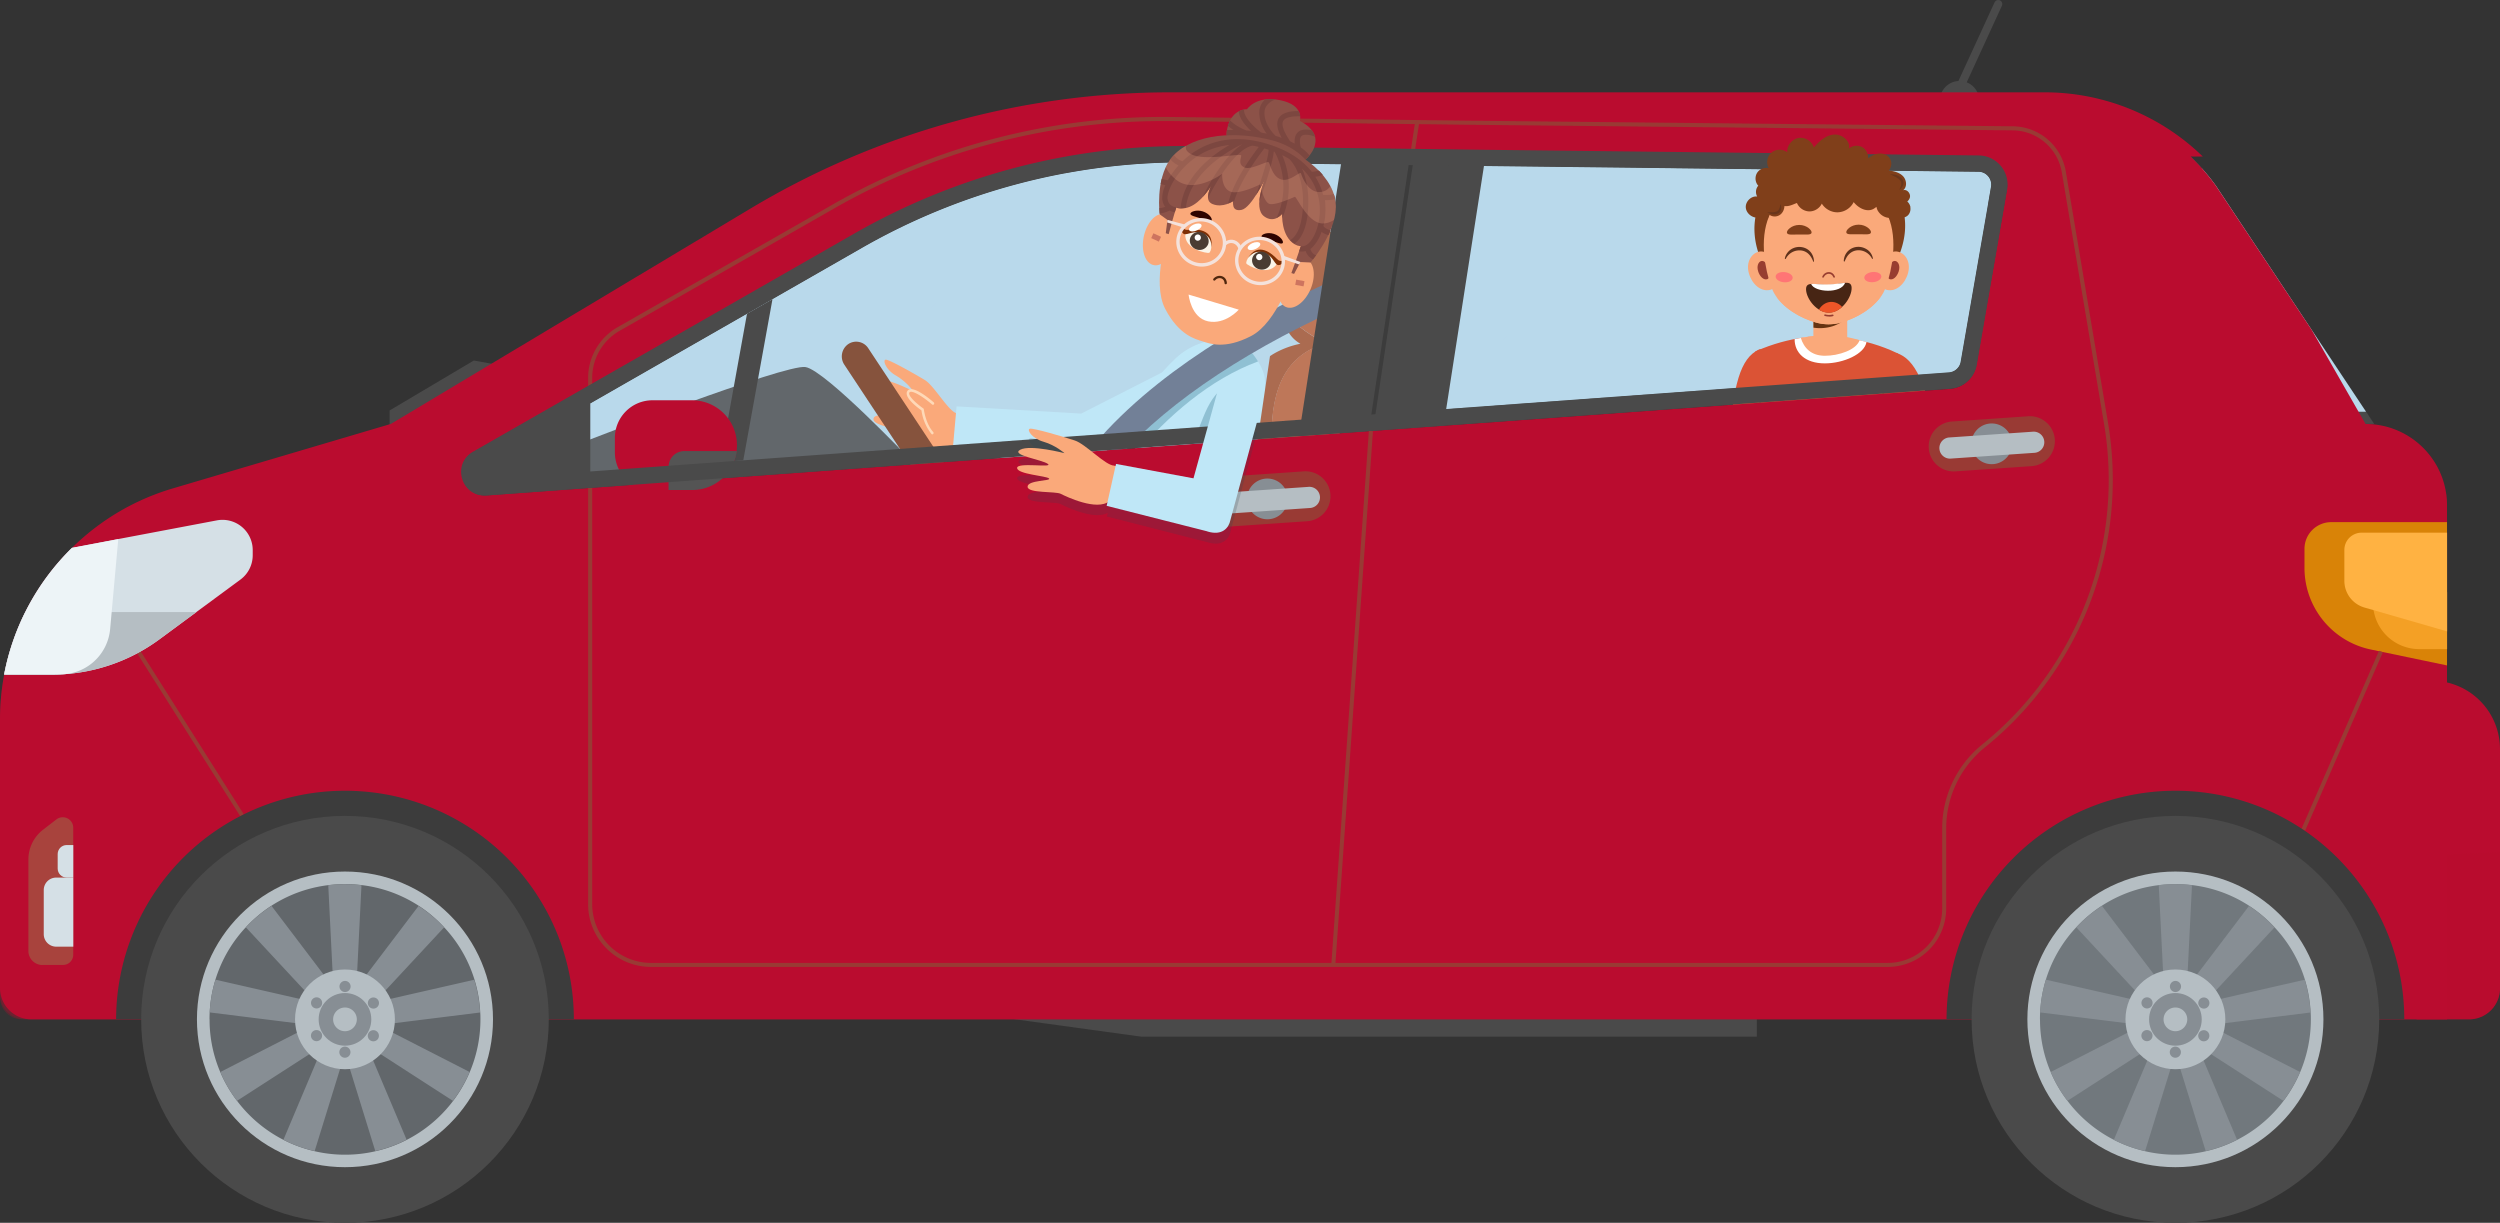 <svg xmlns="http://www.w3.org/2000/svg" viewBox="0 0 368 180">
  <rect x="0" y="0" width="368" height="180" fill="#333333" stroke="none"/>
  <g>
    <g id="Layer_2">
      <g>
        <g>
          <path fill="#4a4a4a" d="m71.58 72.94 15.01-1.1.6-.04 104-7.6 21.32-1.55 74.57-5.45a4.28 4.28 0 0 0 3.91-3.54l4.46-25.76a4.29 4.29 0 0 0-4.17-5.02l-72.46-.83-21.04-.27-22.32-.28a97.6 97.6 0 0 0-49.74 12.9L87.19 56.45l-.6.34-16.97 9.71c-3.18 1.82-1.7 6.7 1.96 6.43Z"/>
          <path fill="#4a4a4a" d="M70.31 69.76c.07.23.28.79.98.79h.11l15.48-1.13V59.4L70.8 68.61c-.58.32-.58.82-.49 1.17Z"/>
          <path fill="#b9d9eb" d="M86.88 59.39v10.02L106 68.02l3.4-.25 5.64-.41 38.24-2.79 57.65-4.21 55.36-4.04 20.59-1.5a1.9 1.9 0 0 0 1.72-1.56l4.05-23.33.42-2.43c.13-.75-.2-1.27-.41-1.53a1.87 1.87 0 0 0-1.43-.68l-44.78-.52-27.69-.32-21.04-.26-4.09-.05-18.22-.23h-1.21a95.4 95.4 0 0 0-47.31 12.58l-13.19 7.55-3.75 2.15L86.87 59.4Z"/>
          <path fill="#b9d9eb" d="M86.88 59.39v10.02L106 68.02l3.4-.25 5.64-.41 38.24-2.79 57.65-4.21 55.36-4.04 20.59-1.5a1.9 1.9 0 0 0 1.72-1.56l4.05-23.33.42-2.43c.13-.75-.2-1.27-.41-1.53a1.87 1.87 0 0 0-1.43-.68l-44.78-.52-27.69-.32-21.04-.26-4.09-.05-18.22-.23h-1.21a95.4 95.4 0 0 0-47.31 12.58l-13.19 7.55-3.75 2.15L86.87 59.4Z"/>
          <path fill="#b9d9eb" d="m266.3 56.31 20.59-1.5a1.9 1.9 0 0 0 1.72-1.56l4.05-23.33-26.35 26.39ZM153.29 64.56l57.65-4.21 35.53-35.59-27.7-.31-21.03-.27-4.1-.05-40.35 40.43zM86.88 59.39v10.02L106 68.02l3.4-.25 5.64-.41 41.78-41.85a95.31 95.31 0 0 0-29.93 10.98l-13.19 7.55-3.75 2.15L86.87 59.4Z"/>
        </g>
        <g>
          <g>
            <g fill="#faa97a">
              <path d="M258.61 70.43c-.02-1.05-.64-1.69-1.7-1.78h-.06a2.05 2.05 0 0 0-2.22 1.84"/>
              <path d="M257.06 58.37a2 2 0 0 0-1.97 2 192 192 0 0 1-.43 9.82 1.98 1.98 0 0 0 1.78 2.1h.06c1.09.1 2.05-.68 2.16-1.77.28-2.84.61-7.79.29-10.56a1.8 1.8 0 0 0-1.83-1.59h-.06Z"/>
            </g>
            <path fill="#db5335" d="M258.87 51.47c-2.62 1.27-3.81 4.94-4.43 14.65.13.18 1.16 1.28 6.68 1.13.27-.07.21-16.97-2.25-15.78Z"/>
            <path fill="#bd472e" d="M257.07 67.08c1.47-3.18 2.53-10.98 2.91-14.56 1.34 3.51 1.36 14.67 1.14 14.73-1.78.05-3.09-.03-4.05-.17Z"/>
          </g>
          <g>
            <g>
              <path fill="#db5335" d="M258.41 51.73c5.1-2.32 9.93-2.31 9.93-2.31h.5s5.5.13 10.56 2.63c-.37 7.68-1.23 19.93-.6 27.77 0 0-3.54 1.52-10.12 1.52-6.87-.23-10.15-1.79-10.15-1.79.63-7.84 1.23-19.21-.14-27.83Z"/>
              <path fill="#fff" d="M264.18 49.96v-.05c.31-.06.61-.12.89-.16 1.91-.3 3.27-.32 3.27-.32l.26.01.26-.01s2.6.06 5.89.9c-.27 1.78-3.39 3.16-6.13 3.16-2.93 0-4.45-1.58-4.45-3.53Z"/>
              <path fill="#bd472e" d="M258.86 66.72c.07 0 .14-.06.14-.13s.18-7 .29-9.54c0-.08-.06-.14-.13-.14s-.14.06-.14.13c-.11 2.54-.29 9.47-.29 9.54 0 .08.06.14.13.14ZM258.55 79.56c.09-1.08.17-2.23.24-3.44.34 2.47 13.59 6.11 19.81-1.94.02 2.03.08 3.94.22 5.64 0 0-3.54 1.52-10.12 1.52-6.87-.23-10.15-1.79-10.15-1.79Z"/>
            </g>
            <path fill="#faa97a" d="M265.07 49.74c2.37-.43 4.38-.52 4.38-.52s1.95.19 4.29.85c-.48 1.43-3.06 2.3-5.11 2.3s-3.1-1.18-3.55-2.63Z"/>
          </g>
          <g>
            <path fill="#faa97a" d="M269.42 52.23a2.49 2.49 0 0 0 2.49-2.48v-3.78a2.2 2.2 0 0 0-2.2-2.19h-.58a2.2 2.2 0 0 0-2.2 2.19v3.78a2.48 2.48 0 0 0 2.49 2.48Z"/>
            <path fill="#631" d="M269.13 43.77h.58c1.21 0 2.2.98 2.2 2.19v.68c-1.03 1.25-3.01 1.89-4.97 1.59v-2.28a2.2 2.2 0 0 1 2.2-2.19Z"/>
          </g>
          <path fill="#fff" d="M259.16 60.3c-.02.45 0 .91.02 1.36 3.35 1.07 7.55 1.3 9.98 1.33h.7c3.49 0 6.88-.34 9.29-.92l.06-1.3c-2.46.65-6.2 1.02-10.04.97-4.06-.05-7.59-.58-10.02-1.45Z"/>
          <g>
            <path fill="#faa97a" d="M280.88 59.89a1.93 1.93 0 0 0-1.59 2.25c.45 2.24 1.07 6.65 1.41 9.41a2 2 0 0 0 2.18 1.68h.06a1.93 1.93 0 0 0 1.83-2.06c-.26-2.75-.85-7.52-1.7-10.09a1.85 1.85 0 0 0-2.19-1.18Z"/>
            <path fill="#db5335" d="M279.15 51.95c2.77.91 4.39 4.33 6.31 13.87-.11.19-1.78 2.01-7.07 2.01-.28-.03-2.92-15.6.76-15.88Z"/>
            <path fill="#bd472e" d="M278.38 67.96h.66c.08 0 .14-.07.13-.14 0-.08-.07-.13-.14-.13h-.57a49.84 49.84 0 0 1-1.11-10.49c0-.08-.06-.14-.13-.14s-.14.06-.14.13a50.2 50.2 0 0 0 .91 9.64c.22 1.11.28 1.12.39 1.13h.02Z"/>
          </g>
        </g>
        <path fill="#bfe7f7" d="M186.19 55.83c-.22-2.59-3.39-5.7-4.78-6.8l-4.46 1.42c-1.46.47-2.8 1.26-3.91 2.31s-2.42 2.43-3.19 3.71c-3.54 5.89-3.3 19.31-3.31 20.16 0 0 3.9 1.73 8.92 2.26 5.02.52 6.42-.64 6.42-.64 2.19-4.55 4.66-18.21 4.31-22.42Z"/>
        <g>
          <path fill="#ab6b50" d="M193.3 51.24c.52-.27.5-1.33.24-1.59-2.1-1.29-4.73-3.1-2.68-4.99 1.54-1.35 4.17.2 5.96-1.68a15.34 15.34 0 0 0 2.62-4.15 4.76 4.76 0 0 0-4-4.81 4.7 4.7 0 0 0-5.31 4.03l-1.1 7.69a4.8 4.8 0 0 0 2.39 4.86c-2.77.55-4.48 1.83-4.48 1.83l-2.53 17.16v.7l3.05.04c-.52-7.08-1.04-15.77 5.86-19.08Z"/>
          <path fill="#be7759" d="M196.81 42.97c-1.79 1.88-4.42.34-5.96 1.68-2.05 1.89.58 3.7 2.68 4.99.26.26.28 1.32-.24 1.59-6.9 3.31-6.37 12-5.86 19.08l9.15.12s2.27-16.89-1.03-19.68a4.77 4.77 0 0 0 2.72-3.65l1.1-7.69c.03-.2.04-.4.04-.6a15.34 15.34 0 0 1-2.62 4.15Z"/>
          <g>
            <g>
              <path fill="#faa97a" d="M140.85 60.84c-1.19-.21-3.31-4.04-4.7-4.89-1.39-.85-5.3-3.06-5.78-3.01-.47.05.02 1.51 1.53 2.35a8.75 8.75 0 0 1 2.54 2.3s-4.39-2.28-5.9-1.74c-1.51.55 2.7 2.09 3.37 2.9.67.81-4.17-1.17-4.27-.22-.09.96 3.77 1.97 4.05 2.45.28.47-2.96-.36-3.11.66-.15 1.03 3.66 1.42 4.31 1.98.65.56 4.47 3.66 6.39 2.43 0 0 5.06.87 7.15 1.19l.55-5.28-6.14-1.12Z"/>
              <g opacity=".89">
                <path fill="#ffdebf" d="M137.29 63.94c-.06.02-.13 0-.18-.06a7.11 7.11 0 0 1-1.47-3.47c-.41-.29-2.06-1.5-2.17-2.39a.67.67 0 0 1 .13-.52c.7-.87 3.12 1.1 3.85 1.73.08.07.09.2.02.28a.18.18 0 0 1-.27.03c-1.35-1.17-3-2.18-3.32-1.78a.26.26 0 0 0-.05.2c.09.65 1.53 1.78 2.08 2.16.04.03.08.08.08.14 0 .02.26 2.1 1.38 3.33.07.08.07.21 0 .28-.02.03-.06.04-.09.05Z"/>
              </g>
            </g>
            <path fill="#bfe7f7" d="m175.66 52.48-16.51 8.4-18.34-1.06-.64 7.15 20.71 1.56c.15-.09.3-.19.44-.3l18-10.72a3.33 3.33 0 0 0 .58-4.47 2.91 2.91 0 0 0-4.24-.56Z"/>
          </g>
          <path fill="#86533d" d="M139.33 72.57c-.97.66-2.3.4-2.95-.59l-12.11-18.32a2.2 2.2 0 0 1 .58-3c.97-.66 2.3-.4 2.95.59l12.11 18.32a2.2 2.2 0 0 1-.58 3Z"/>
          <path fill="#004f6b" d="M185.19 53.21c-.42-.68-.93-1.34-1.46-1.94-5.42 2.41-10.56 5.71-15.49 9.09-.59 2.07-.98 4.4-1.24 6.64 4.99-5.85 11.11-11.17 18.18-13.8Z" opacity=".25"/>
          <path fill="#004f6b" d="M180.63 56.74c-3.61 1.91-3.79 7.48-5.84 9.1-2.38 2-5.28 3.04-8.29 3.97-.26 3.58-.21 6.45-.22 6.83 0 0 3.9 1.73 8.92 2.26 5.02.52 6.42-.64 6.42-.64 1.46-3.02 3.04-10.07 3.83-15.7-3.03-.53-6.09-2.17-4.82-5.81Z" opacity=".25"/>
          <path fill="#728097" d="m164.04 67.99-2.21-3.42-.1.09.32-.35c10.01-11.15 25.18-19.16 36.14-23.92l1.37 3.93c-15.22 6.61-27.26 14.54-34.81 22.95-.34.38-.5.56-.7.72Z"/>
          <path fill="#62676b" d="M86.23 64.93s29.38-11.38 32.34-10.9c2.96.48 15.66 13.87 15.66 13.87L85.7 71.09l.53-6.16Z"/>
        </g>
        <path fill="none" d="M87.19 59.44v9.98l19.11-1.39 3.4-.25 5.63-.41 38.22-2.78 57.61-4.19 55.32-4.03 20.57-1.5c.86-.07 1.57-.7 1.71-1.55l4.05-23.24.42-2.42c.13-.74-.2-1.27-.41-1.52a1.9 1.9 0 0 0-1.43-.68l-44.74-.51-27.67-.32-21.02-.26-4.09-.05-18.21-.23h-1.21a95.69 95.69 0 0 0-47.28 12.53l-13.18 7.52-3.75 2.14-23.06 13.15Z"/>
        <path fill="#4a4a4a" d="M258.6 152.6h-90.59l-40.75-5.61H258.6v5.61zM74.13 53.86l-4.39-.79-12.39 7.35v3.82l16.78-10.38z"/>
        <g fill="#4a4a4a">
          <path d="M288.74 12.92c.23 0 .44-.13.55-.35L294.68.85a.6.6 0 0 0-.29-.79.6.6 0 0 0-.79.29l-5.39 11.72a.6.6 0 0 0 .29.79c.08.04.17.05.25.05Z"/>
          <path d="M288.44 11.92a2.9 2.9 0 0 1 2.9 2.89v.1h-5.79v-.1a2.9 2.9 0 0 1 2.9-2.89Z"/>
        </g>
        <path fill="#ba0c2f" d="M355.71 100.2v49.85h7.72a4.56 4.56 0 0 0 4.57-4.56v-35.23a10.07 10.07 0 0 0-10.08-10.06h-2.2Z"/>
        <path fill="#ba0c2f" d="M0 105.92v40.43a3.69 3.69 0 0 0 3.69 3.69H360.2V74.37c0-.64-.05-1.26-.15-1.87L4.42 88.8A35.48 35.48 0 0 0 0 105.92Z" opacity=".25"/>
        <path fill="#ba0c2f" d="M0 141.34v5.47a3.24 3.24 0 0 0 3.24 3.24h360.19a4.57 4.57 0 0 0 4.57-4.56v-20.07l-7.79.34-4.49.2L82.2 137.87l-63.81 2.93-18.39.54Z" opacity=".25"/>
        <g>
          <path fill="#4a4a4a" d="m314.86 23.04 26.16 39.36h8.46l-1.19-1.8-7.97-12.01-14.15-21.29a31.87 31.87 0 0 0-3.71-4.28h-7.6Z"/>
          <path fill="#b9d9eb" d="m318.21 24.84 23.77 35.77h6.3l-22.12-33.29a31.87 31.87 0 0 0-2-2.48h-5.96Z"/>
        </g>
        <g fill="#4a4a4a">
          <path d="m191.18 64.2 10.71-.78.31-.03 10.3-.74 6.31-40.6-10.41-.14h-.61l-10.02-.13-6.59 42.42zM106.01 68.02l3.4-.26 4.3-23.72-3.75 2.14-3.95 21.84z"/>
        </g>
        <path fill="#ba0c2f" d="M0 105.93v39.51a4.62 4.62 0 0 0 4.61 4.61H360.2V74.38c0-6.61-5.37-11.97-11.99-11.97l-7.9-13.8-14.15-21.29a31.87 31.87 0 0 0-3.71-4.28h1.8a33.4 33.4 0 0 0-23.29-9.45H172.31c-21.76 0-43.11 5.9-61.77 17.07l-53 31.74-32.09 9.49a35.43 35.43 0 0 0-14.85 8.75A35.4 35.4 0 0 0 0 105.93Zm69.73-39.42 16.95-9.68.6-.34 38.5-21.96a97.84 97.84 0 0 1 49.71-12.85l22.3.28 10.01.13h.61l10.4.14 72.41.83a4.27 4.27 0 0 1 4.17 5l-4.46 25.66a4.25 4.25 0 0 1-3.91 3.52l-74.51 5.43-21.3 1.55-103.93 7.57-.6.04-14.99 1.09c-3.66.26-5.14-4.6-1.96-6.41Z"/>
        <path fill="#993a34" d="M87.17 56.52v-.88a8 8 0 0 1 4.03-6.94l31.68-18.07a97.65 97.65 0 0 1 48.31-12.81h1.23l43.32.54 80.52.83a7.4 7.4 0 0 1 7.24 6.18l6.19 36.86a50.03 50.03 0 0 1-17.9 47.35 15.89 15.89 0 0 0-5.9 12.39v11.78a8 8 0 0 1-8.01 7.99H95.83a8.66 8.66 0 0 1-8.66-8.64V71.81l-.6.04v61.24c0 5.1 4.15 9.24 9.26 9.24h182.04a8.6 8.6 0 0 0 8.61-8.59v-11.78c0-4.65 2.07-9 5.68-11.93a50.6 50.6 0 0 0 18.12-47.91l-6.19-36.86a7.99 7.99 0 0 0-7.82-6.67l-80.52-.83-43.32-.54a98.22 98.22 0 0 0-49.85 12.88L90.9 48.17a8.63 8.63 0 0 0-4.33 7.47v1.22l.6-.34Z"/>
        <path fill="#d98307" d="M339.22 80.79v2.8c0 5.81 4.08 10.83 9.77 12.02l11.21 2.34V76.86h-17.04a3.93 3.93 0 0 0-3.94 3.93Z"/>
        <g>
          <path fill="#993a34" d="m207.68 22.11.61.01.62-4.1-.6-.1-.63 4.19z"/>
          <path fill="#3c3c3c" d="m201.5 63.41.3.04.3.05v-.07l6.19-41.31-.61-.01-6.18 41.3z"/>
        </g>
        <path fill="#993a34" d="m195.97 142.01 5.53-78.58.6.04-5.54 78.59z"/>
        <g>
          <path fill="#993a34" d="m287.93 69.38 11.03-.76a3.68 3.68 0 1 0-.51-7.34l-11.03.76a3.68 3.68 0 1 0 .51 7.34Z"/>
          <path fill="#878e94" d="M296.17 65.13a2.99 2.99 0 1 1-5.98.4 2.99 2.99 0 0 1 5.98-.4Z"/>
          <path fill="#b5bec3" d="m299.4 66.66-12.19.84a1.56 1.56 0 1 1-.21-3.11l12.19-.84a1.56 1.56 0 1 1 .21 3.11Z"/>
        </g>
        <g>
          <path fill="#993a34" d="m181.3 77.49 11.03-.76a3.68 3.68 0 1 0-.51-7.34l-11.03.76a3.68 3.68 0 1 0 .51 7.34Z"/>
          <path fill="#878e94" d="M189.55 73.24a2.99 2.99 0 1 1-5.98.4 2.99 2.99 0 0 1 5.98-.4Z"/>
          <path fill="#b5bec3" d="m192.78 74.78-12.19.84a1.56 1.56 0 1 1-.21-3.11l12.19-.84a1.56 1.56 0 1 1 .21 3.11Z"/>
        </g>
        <path fill="#a8433d" d="M6.27 142.04h3a1.5 1.5 0 0 0 1.51-1.51v-18.7a1.54 1.54 0 0 0-2.48-1.21l-1.97 1.52a5.54 5.54 0 0 0-2.15 4.37v13.47c0 1.15.93 2.07 2.08 2.07Z"/>
        <path fill="#d5e0e6" d="M10.79 139.35H8.28a1.84 1.84 0 0 1-1.84-1.84v-6.49c0-1.02.82-1.84 1.84-1.84h2.51v10.17Z"/>
        <path fill="#d5e0e6" d="M10.79 129.18h-.97c-.73 0-1.33-.59-1.33-1.33v-2.13c0-.73.59-1.33 1.33-1.33h.97v4.79Z"/>
        <g>
          <path fill="#ba0c2f" d="M90.51 64.43v2.18a5.54 5.54 0 0 0 5.53 5.53h5.83a6.61 6.61 0 1 0 0-13.22h-5.83a5.54 5.54 0 0 0-5.53 5.53Z"/>
          <path fill="#545454" d="M98.41 68.71v3.42h3.47a6.61 6.61 0 0 0 6.57-5.73h-7.72a2.3 2.3 0 0 0-2.31 2.31Z"/>
        </g>
        <path fill="#f4a025" d="M349.31 87.15v1.62a6.8 6.8 0 0 0 6.81 6.78h4.09v-8.4h-10.89Z"/>
        <path fill="#ffb242" d="M345.09 80.94v4.56c0 1.82 1.2 3.42 2.96 3.93l12.16 3.51V78.41h-12.58a2.54 2.54 0 0 0-2.54 2.54Z"/>
        <path fill="#993a34" d="m338.77 122.03 11.43-26.24.55.24-11.43 26.24zM35.37 120.16l.5-.32L20.7 95.87l-.5.32 15.17 23.97z"/>
        <g>
          <path fill="#3c3c3c" d="M17.09 150.05h67.38c0-4.3-.81-8.41-2.28-12.19a33.7 33.7 0 0 0-65.1 12.19Z"/>
          <g>
            <ellipse cx="50.78" cy="150.05" fill="#4a4a4a" rx="30" ry="29.95"/>
            <ellipse cx="50.78" cy="150.05" fill="#b5bec3" rx="21.79" ry="21.76"/>
            <path fill="#62676b" d="M30.85 150.05a19.62 19.62 0 0 0 4.04 11.99 19.92 19.92 0 0 0 35.83-11.99c0-.34 0-.68-.03-1.02a19.71 19.71 0 0 0-5.31-12.53 19.63 19.63 0 0 0-14.6-6.35 19.77 19.77 0 0 0-14.6 6.35 19.74 19.74 0 0 0-5.34 13.55Z"/>
            <g fill="#878e94">
              <path d="m48.32 130.31.75 15.08.14 2.81.05.98.03.62h2.95v-.02l.03-.6.05-.98.14-2.81.75-15.08a19.93 19.93 0 0 0-4.92 0Z"/>
              <path d="m49.81 148.91.05.05.75.63.17.14.09.08.23.2.17.14.75.62.05.05h.01v-.02l.41-.44.67-.72 1.92-2.06 10.29-11.07a19.59 19.59 0 0 0-3.76-3.15l-9.13 12.04-1.7 2.24-.6.79-.37.48Z"/>
              <path d="M50.77 148.55v.07l.18.96.04.22.02.12.03.18.02.11.04.22.17.97v.06h.01l.6-.08.98-.12 2.79-.35 15.01-1.87a19.71 19.71 0 0 0-.85-4.82l-14.74 3.36-2.75.62-.96.22-.6.14h-.01Z"/>
              <path d="m50.26 151.45.51.33.83.54 2.36 1.52 12.71 8.2a20.3 20.3 0 0 0 2.46-4.24l-13.47-6.89-2.5-1.28-.88-.45-.54-.28-.03.05-.5.86-.11.2-.06.1-.09.15-.06.1-.11.19-.49.85-.03.06Z"/>
              <path d="M49.48 150.79v.02l.18.57.29.94.83 2.68 4.46 14.43a18.8 18.8 0 0 0 4.61-1.67l-5.88-13.92-1.1-2.58-.38-.91-.24-.57-.05.02-.93.34-.21.07-.11.04-.17.07-.11.04-.21.07-.93.34-.05.02Z"/>
              <path d="M41.71 167.77a19.2 19.2 0 0 0 4.61 1.66l4.46-14.42.83-2.69.29-.94.18-.58-.06-.03-.92-.34-.21-.07-.11-.04-.16-.06-.12-.05-.21-.08-.93-.33-.05-.02v.02l-.24.56-.38.9-1.09 2.58-5.88 13.93Z"/>
              <path d="M32.43 157.8a19.07 19.07 0 0 0 2.46 4.24l12.71-8.2 2.36-1.52.83-.54.52-.33-.03-.06-.49-.85-.11-.19-.06-.1-.09-.15-.07-.11-.1-.19-.49-.85-.03-.06h-.01v.01l-.54.27-.88.45-2.49 1.28-13.47 6.89Z"/>
              <path d="m30.88 149.03 15.02 1.87 2.79.35.98.12.6.08h.01v-.06l.18-.96.03-.22.03-.12.03-.18.02-.11.03-.22.17-.96v-.07l-.6-.14-.96-.22-2.75-.62-14.74-3.36a19.25 19.25 0 0 0-.85 4.82Z"/>
              <path d="m36.19 136.5 10.29 11.07 1.92 2.06.68.73.42.45.05-.04.75-.64.17-.14.09-.08.14-.11.09-.08.17-.14.76-.64.04-.03v-.01l-.36-.48-.6-.79-1.7-2.24-9.13-12.04a19.29 19.29 0 0 0-3.76 3.15Z"/>
            </g>
            <ellipse cx="50.78" cy="150.05" fill="#b5bec3" rx="7.35" ry="7.34"/>
            <circle cx="50.78" cy="150.05" r="2.81" fill="none" stroke="#878e94" stroke-miterlimit="10" stroke-width="2.13"/>
            <g fill="#878e94">
              <path d="M51.61 145.21c0 .45-.37.82-.82.82s-.82-.37-.82-.82.37-.82.82-.82.82.37.82.82ZM55.39 148.35a.82.82 0 1 1-.82-1.42.82.82 0 0 1 .82 1.42ZM54.56 153.18a.82.82 0 1 1 .82-1.42.82.82 0 0 1-.82 1.42ZM49.95 154.88c0-.45.37-.82.82-.82s.82.37.82.82-.37.82-.82.82-.82-.37-.82-.82ZM46.17 151.74a.82.82 0 1 1 .82 1.42.82.82 0 0 1-.82-1.42ZM47 146.91a.82.82 0 1 1-.82 1.42.82.82 0 0 1 .82-1.42Z"/>
            </g>
          </g>
        </g>
        <g>
          <path fill="#3c3c3c" d="M286.53 150.05h67.38c0-4.3-.81-8.41-2.28-12.19a33.7 33.7 0 0 0-65.1 12.19Z"/>
          <g>
            <ellipse cx="320.22" cy="150.05" fill="#4a4a4a" rx="30" ry="29.95"/>
            <ellipse cx="320.22" cy="150.05" fill="#b5bec3" rx="21.79" ry="21.76"/>
            <path fill="#71787d" d="M300.29 150.05a19.62 19.62 0 0 0 4.04 11.99 19.92 19.92 0 0 0 35.83-11.99c0-.34 0-.68-.03-1.02a19.71 19.71 0 0 0-5.31-12.53 19.63 19.63 0 0 0-14.6-6.35 19.77 19.77 0 0 0-14.6 6.35 19.74 19.74 0 0 0-5.34 13.55Z"/>
            <g fill="#878e94">
              <path d="m317.77 130.31.75 15.08.14 2.81.05.98.03.62h2.95v-.02l.03-.6.05-.98.14-2.81.75-15.08a19.93 19.93 0 0 0-4.92 0Z"/>
              <path d="m319.25 148.91.05.05.75.63.17.14.09.08.23.2.17.14.75.62.05.05h.01v-.02l.41-.44.67-.72 1.92-2.06 10.29-11.07a19.59 19.59 0 0 0-3.76-3.15l-9.13 12.04-1.7 2.24-.6.79-.37.48Z"/>
              <path d="M320.21 148.55v.07l.18.96.04.22.02.12.03.18.02.11.04.22.17.97v.06h.01l.6-.08.98-.12 2.79-.35 15.01-1.87a19.71 19.71 0 0 0-.85-4.82l-14.74 3.36-2.75.62-.96.22-.6.14h-.01Z"/>
              <path d="m319.7 151.45.51.33.83.54 2.36 1.52 12.71 8.2a20.3 20.3 0 0 0 2.46-4.24l-13.47-6.89-2.5-1.28-.88-.45-.54-.28-.03.05-.5.86-.11.2-.06.1-.09.15-.06.1-.11.19-.49.85-.03.06Z"/>
              <path d="M318.92 150.79v.02l.18.57.29.94.83 2.68 4.46 14.43a18.8 18.8 0 0 0 4.61-1.67l-5.88-13.92-1.1-2.58-.38-.91-.24-.57-.05.02-.93.34-.21.07-.11.04-.17.07-.11.04-.21.07-.93.34-.05.02Z"/>
              <path d="M311.15 167.77a19.2 19.2 0 0 0 4.61 1.66l4.46-14.42.83-2.69.29-.94.18-.58-.06-.03-.92-.34-.21-.07-.11-.04-.16-.06-.12-.05-.21-.08-.93-.33-.05-.02v.02l-.24.56-.38.9-1.09 2.58-5.88 13.93Z"/>
              <path d="M301.87 157.8a19.07 19.07 0 0 0 2.46 4.24l12.71-8.2 2.36-1.52.83-.54.52-.33-.03-.06-.49-.85-.11-.19-.06-.1-.09-.15-.07-.11-.11-.19-.49-.85-.03-.06h-.01v.01l-.54.27-.88.45-2.49 1.28-13.47 6.89Z"/>
              <path d="m300.32 149.03 15.02 1.87 2.79.35.98.12.6.08h.01v-.06l.18-.96.03-.22.03-.12.03-.18.02-.11.03-.22.17-.96v-.07l-.6-.14-.96-.22-2.75-.62-14.74-3.36a19.25 19.25 0 0 0-.85 4.82Z"/>
              <path d="m305.63 136.5 10.29 11.07 1.92 2.06.68.73.42.45.05-.04.75-.64.17-.14.09-.08.14-.11.09-.08.17-.14.76-.64.04-.03v-.01l-.36-.48-.6-.79-1.7-2.24-9.13-12.04a19.29 19.29 0 0 0-3.76 3.15Z"/>
            </g>
            <ellipse cx="320.22" cy="150.05" fill="#b5bec3" rx="7.35" ry="7.34"/>
            <g fill="#878e94">
              <path d="M321.05 145.21c0 .45-.37.82-.82.82s-.82-.37-.82-.82.37-.82.82-.82.82.37.82.82ZM324.83 148.35a.82.82 0 1 1-.82-1.42.82.82 0 0 1 .82 1.42ZM324 153.18a.82.82 0 1 1 .82-1.42.82.82 0 0 1-.82 1.42ZM319.39 154.88c0-.45.37-.82.82-.82s.82.37.82.82c0 .45-.37.82-.82.82s-.82-.37-.82-.82ZM315.61 151.74a.82.82 0 1 1 .82 1.42.82.82 0 0 1-.82-1.42ZM316.44 146.91a.82.82 0 1 1-.82 1.42.82.82 0 0 1 .82-1.42Z"/>
            </g>
            <circle cx="320.22" cy="150.05" r="2.81" fill="none" stroke="#878e94" stroke-miterlimit="10" stroke-width="2.13"/>
          </g>
        </g>
        <g>
          <path fill="#d5e0e6" d="M.62 99.3h7.04c2.76 0 5.47-.42 8.06-1.25 2.78-.87 5.4-2.21 7.77-3.96l5.41-3.99 6.5-4.79a4.45 4.45 0 0 0 1.8-3.57v-.78a4.45 4.45 0 0 0-5.28-4.36L17.4 79.35l-6.81 1.29A35.43 35.43 0 0 0 .6 99.29Z"/>
          <path fill="#b5bec3" d="M.62 99.3h7.04c5.7 0 11.25-1.83 15.84-5.21l5.41-3.99H3.73a35.59 35.59 0 0 0-3.11 9.19Z"/>
          <path fill="#edf4f7" d="M.62 99.3h7.04c.57 0 1.14-.02 1.7-.05a7.32 7.32 0 0 0 6.85-6.63l1.2-13.26-6.81 1.29A35.43 35.43 0 0 0 .61 99.3Z"/>
        </g>
        <path fill="#4a4a4a" d="m71.58 72.94 15.01-1.1.6-.04 104-7.6 21.32-1.55 74.57-5.45a4.28 4.28 0 0 0 3.91-3.54l4.46-25.76a4.29 4.29 0 0 0-4.17-5.02l-72.46-.83-21.04-.27-22.32-.28a97.6 97.6 0 0 0-49.74 12.9L87.19 56.45l-.6.34-16.97 9.71c-3.18 1.82-1.7 6.7 1.96 6.43Zm15.3-13.55 23.08-13.21 3.75-2.15 13.19-7.55a95.31 95.31 0 0 1 47.31-12.58h1.21l18.22.23 4.09.05 21.04.26 27.69.32 44.78.52c.76.01 1.22.43 1.43.68.2.25.53.78.41 1.53l-.42 2.43-4.05 23.33a1.88 1.88 0 0 1-1.72 1.56l-20.59 1.5-55.36 4.04-57.65 4.21-38.24 2.79-5.64.41-3.4.25-19.12 1.39V59.38Z"/>
        <g>
          <path fill="#2a4657" d="m177.98 63.71-2.23 8.21-11.42-2.14-.06.27a.88.88 0 0 0-.2-.03c-1.29.03-4.21-3.2-5.83-3.74s-6.14-1.89-6.63-1.75c-.49.14.29 1.43 2.03 1.94 1.74.51 3.09 1.7 3.09 1.7s-5.04-1.32-6.53-.51c-1.49.81 3.22 1.47 4.07 2.11.85.63-4.61-.31-4.54.61.07.93 4.32 1.15 4.7 1.55.38.4-3.19.22-3.16 1.23.03 1 4.11.64 4.89 1.05.75.39 4.94 2.41 6.9 1.27l-.12.55 14.83 3.79c2.2.69 3.18-.54 3.39-1.67l3.9-14.53-7.11.11Z" opacity=".2"/>
          <g>
            <path fill="#faa97a" d="M164.03 68.54c-1.28.03-4.2-3.17-5.82-3.7-1.62-.54-6.13-1.87-6.62-1.73-.49.14.29 1.42 2.03 1.92 1.74.5 3.08 1.68 3.08 1.68s-5.03-1.31-6.52-.51c-1.49.8 3.22 1.45 4.07 2.09.85.63-4.6-.31-4.53.61.07.92 4.32 1.14 4.7 1.53.38.39-3.18.22-3.16 1.22.03.99 4.1.64 4.88 1.04.78.4 5.35 2.59 7.16 1.07 5.25 1.27 4.6 1.54 7.01 2.32l1-4.39c-1.57-.46-6.59-3.15-7.29-3.13Z"/>
            <path fill="#bfe7f7" d="M177.72 78.23c2.2.68 3.17-.54 3.39-1.66l4.54-16.74c.55-2.08.31-2.84-1.17-3.89-1.48-1.04-4.26-.78-5.08 1.01l-3.72 13.46-11.4-2.12-1.38 6.17 14.8 3.75Z"/>
          </g>
        </g>
        <g>
          <g>
            <path fill="#8c5248" d="M182.51 22.71s-2.53-1-1.84-3.89c.69-2.88 2.89-2.74 2.89-2.74s1.3-2.07 4.9-1.33c3.6.74 2.88 3.05 2.88 3.05s2.47 1.12 2.3 3.06c-.22 2.61-3.76 4.19-3.76 4.19l-7.38-2.34Z"/>
            <path fill="#faa97a" d="M172.82 35.97c-.51 2.05-1.91 3.41-3.13 3.02-1.22-.38-1.79-2.35-1.27-4.41s1.91-3.41 3.13-3.02c1.22.38 1.79 2.35 1.27 4.41Z"/>
            <path fill="#faa97a" d="M192.84 30.49c-1.43-4.79-7.69-6.04-7.69-6.04s-5.83-2.58-9.77.51c-2.73 2.14-3.44 9.2-3.44 9.2s-2.47 7.4-.42 11.31c2.04 3.91 4.5 4.46 5.44 4.76 1.03.33 3.27 1.27 7.19-.76 3.93-2.02 6.18-9.49 6.18-9.49s3.49-6.17 2.5-9.5Z"/>
            <path fill="#ce745f" d="m170.58 35.57-1.12-.52.32-.71 1.13.52-.33.71z"/>
            <ellipse cx="190.79" cy="41.67" fill="#faa97a" rx="3.83" ry="2.3" transform="translate(77.25 200.56) rotate(-66.77)"/>
            <path fill="#ce745f" d="m190.66 41.93.14-.77 1.22.23-.14.76z"/>
            <path fill="#8c5248" d="m171.85 32.37-.25 1.96.43.14c.42-1.61 1.93-7.17 3.05-8.65 1.31-1.74 5.38-2.12 9.86-.7 4.48 1.42 7.59 4.07 7.65 6.25.06 1.86-1.92 7.27-2.5 8.82l.4.13.93-1.75 1.49.07s3.64-4.21 3.72-8.04c.09-4.61-5.01-8.26-10.28-9.93s-11.64-.57-14.06 2.75c-2.26 3.09-1.58 8.13-1.58 8.13l1.14.82Z"/>
            <path fill="#8c5248" d="M185.36 22.53c-.11-.04-8.33-1.85-11.19 2.92s-1.49 5.45.26 5.19c1.75-.26 3.21-2.24 3.91-3.36-.46.89-.98 2.3.15 2.76 1.52.62 3.06-.44 3.06-.44s-.38 1.63 1.22 1.29c1.43-.31 3.48-4.62 3.48-4.62s-1.89 4.3-.18 5.57c1.51 1.13 2.66-.36 2.66-.36s-.19 3.31 1.87 4.49c2.06 1.19 2.58-2.18 2.58-2.18s4.26-6.75-7.82-11.26Z"/>
            <g>
              <path fill="#7c4740" d="M192.76 22.89c-.29-.37-.7-.79-1.29-1.19-.13-.49-.24-1.38.13-1.69.44-.36 1.55-.07 1.98.12a2.57 2.57 0 0 0-.49-.96c-.68-.15-1.49-.18-1.99.25-.51.43-.58 1.15-.52 1.73a13.7 13.7 0 0 0-.67-.35l-.09-.14c-.38-.59-1.4-2.15-.89-2.92.33-.5 1.4-.65 2.46-.62-.02-.23-.09-.5-.24-.78-1.1 0-2.35.19-2.87.98-.58.88-.1 2.09.39 2.97-.28-.1-.58-.2-.9-.29-.3-.29-1.76-1.78-1.63-3.56.07-.95.83-1.49 1.56-1.8a6.63 6.63 0 0 0-1.48 0c-.45.42-.79.97-.85 1.73a5.03 5.03 0 0 0 1.09 3.3l-.81-.16c-.72-.53-2.4-2-2.52-3.15v-.24a2.6 2.6 0 0 0-.78.27v.05c.1 1.04 1.03 2.11 1.81 2.84a19.3 19.3 0 0 0-.71-.08 7.82 7.82 0 0 1-2.39-1.46 4.7 4.7 0 0 0-.31.78c.24.22.52.42.81.6-.38 0-.69.02-.96.03-.05.28-.06.54-.05.79 1.07-.08 3.29-.1 6.36.63 2.86.68 4.48 2.07 5.26 2.94.2-.19.4-.4.58-.62Z"/>
              <path fill="#ce745f" d="M189.79 20.83ZM193.74 20.17Z"/>
            </g>
            <path fill="#7c4740" d="M193.74 37.59c-.3-.1-.68-.36-.85-.94l.26-.21a5.86 5.86 0 0 0 1.38-2.32c.22.19.57.37 1.01.5.11-.23.22-.47.32-.72-.68-.18-.97-.49-1.06-.64.41-1.4.32-3.01.24-3.79.39 0 .95-.02 1.49-.16a6.33 6.33 0 0 0-.19-.75c-.61.17-1.3.14-1.58.12a8.97 8.97 0 0 0-1.15-2.66c.37-.05.8-.14 1.05-.27.02 0 .03-.02.04-.03-.18-.21-.36-.41-.56-.61-.26.08-.69.14-1.04.18-1.23-1.56-3.2-3.05-6.36-4.05-5.77-1.83-9.69 0-11.95 1.85-.26.21-.49.43-.72.65a2.39 2.39 0 0 1-1.27-.93c-.18.19-.35.39-.5.6l-.02.03c.25.32.62.65 1.2.91-.66.73-1.18 1.48-1.57 2.18a3.7 3.7 0 0 1-.9-.22c-.06.26-.12.51-.16.77.2.07.45.14.7.18a4.43 4.43 0 0 0-.47 2.05c.05.45.2.83.43 1.13a3.1 3.1 0 0 1-.85.21l.04.78a4.52 4.52 0 0 0 1.48-.44 2.41 2.41 0 0 0 .75.26l.22-.71c.35.14.8.14 1.29.07l.13-.03c.59-5.62 7.41-8.95 8.18-9.31h.08c-2.54 1.63-4.97 5.92-5.77 7.69.55-.6.99-1.24 1.3-1.72a3.66 3.66 0 0 0-.52 1.88c.93-1.93 3.94-7.17 6.52-7.68.31.05.62.11.93.19-1.02 1.32-3.79 5.13-4.51 8.32.48-.18.79-.39.79-.39s-.06.26-.03.56c.74-3.23 3.84-7.33 4.57-8.27l.4.12.22.07c.02 1.02-.97 4.17-1.86 6.69.79-1.22 1.4-2.5 1.4-2.5s-.78 1.78-.88 3.38c.66-1.82 1.96-5.57 2.11-7.31l.16.06-.03.02s2.67 4.34.3 9.68c.52-.23.83-.63.83-.63v.66c1.76-4.2.67-7.7-.03-9.26.36.18.7.36 1.02.55.2.18 2.24 2.15 2.04 6.97-.15 3.54-1.27 4.65-1.87 4.99.18.2.39.38.63.53.82-.58 1.88-2 2.02-5.48.11-2.55-.37-4.36-.92-5.58a8.33 8.33 0 0 1 2.42 4.23c.69 3.07-.45 5.86-1.44 6.78-.4.37-.8.46-1.15.43l-.25.75c.3.05.63.05.96-.05.22.65.65 1.03 1.08 1.23l.48-.64Zm-19.96-6.99c-.83-.04-1.8-.22-1.92-1.36-.1-.9.96-3.51 3.43-5.53a10.65 10.65 0 0 1 5.69-2.37c-2.39 1.38-6.75 4.52-7.19 9.25Z"/>
            <g opacity=".22">
              <path fill="#ffb48f" d="M196.64 30.6a6.56 6.56 0 0 0-.8-3.21c-.29.42-.76.84-1.57.88-1.72.08-2.62-2.24-2.75-2.71s-1.6 1.27-2.94.85-1.59-2.32-1.85-2.53-2.59 1.19-3.54.77c-.94-.41-.54-1.25-.48-1.73.06-.48-5.37.87-7.38-.23-.73-.4-.86-.83-.74-1.23a7.05 7.05 0 0 0-2.3 1.97c-.27.37-.49.77-.68 1.19.28.6.77 1.24 1.56 1.87 2.69 2.11 6.74-.91 6.74-.91s-.15 2.03 1.14 2.6c1.3.57 4.44-1.04 4.44-1.04l.09.41c.4-.72.66-1.27.66-1.27s-.31.71-.57 1.63c.23.82.65 2 1.25 2.12.91.19 3.41-.95 3.67-1.06.25-.11 1.88 3.86 4.06 3.92.63.02 1.2-.2 1.7-.51a7.3 7.3 0 0 0 .27-1.77Z"/>
            </g>
            <path fill="#f4e2dc" d="m174.3 33.53-2.5-.79.05-.37 2.6.69-.15.47zM191.24 38.93l-2.42-.8.15-.47 2.46.91-.19.36zM180.42 36.13l-.35-.35s.72-.72 1.62-.43 1.09 1.17 1.1 1.21l-.48.1s-.15-.64-.77-.84-1.1.29-1.12.31Z"/>
            <g>
              <path fill="#faf4e8" d="M174.48 34.48s1.72-.92 3-.02.81 2.62.51 2.75c-.3.13-3.69-.52-3.51-2.73Z"/>
              <path fill="#7d2f05" d="M178.27 36.68s.35-1.57-.98-2.2c-1.37-.65-2.03-.06-2.81 0-.48.04-.7-.7-.45-1.1.27.39.45.51 1.03.45.58-.06 3.87-.4 3.21 2.85Z"/>
              <path fill="#4a3c33" d="M177.84 35.94a1.36 1.36 0 0 1-1.76.76c-.72-.26-1.11-1.03-.87-1.71a1.36 1.36 0 0 1 1.76-.76c.73.26 1.12 1.02.87 1.71Z"/>
              <path fill="#fff" d="M176.75 35.13a.47.47 0 0 1-.59.28.47.47 0 0 1-.28-.59.47.47 0 0 1 .59-.28c.24.09.36.35.28.58Z"/>
            </g>
            <g>
              <path fill="#faf4e8" d="M187.91 38.91s-.74-1.8-2.3-1.92c-1.56-.12-2.3 1.5-2.14 1.8.15.29 3.18 1.95 4.45.12Z"/>
              <path fill="#7d2f05" d="M183.58 38.2s.74-1.43 2.17-1.08c1.47.37 1.6 1.25 2.16 1.79.34.33.99-.09 1.05-.57-.45.13-.68.11-1.08-.31-.41-.42-2.73-2.77-4.29.16Z"/>
              <path fill="#4a3c33" d="M184.38 37.9c-.25.68.14 1.45.87 1.7.73.26 1.52-.08 1.76-.76s-.14-1.44-.87-1.71a1.36 1.36 0 0 0-1.76.76Z"/>
              <path fill="#fff" d="M184.93 37.68c-.09.24.04.5.28.59.24.09.5-.04.59-.28a.47.47 0 0 0-.28-.59.46.46 0 0 0-.59.28Z"/>
            </g>
            <path fill="#2e0400" d="M185.69 34.78c0 .29.72.41 1.51.67.79.24 1.44.56 1.62.32.17-.22-.32-1.03-1.29-1.34-.97-.31-1.84.07-1.83.35ZM178.35 32.46c-.17.23-.82-.08-1.62-.32-.79-.26-1.5-.38-1.51-.67-.01-.28.86-.66 1.83-.35.98.31 1.47 1.12 1.29 1.34Z"/>
            <path fill="#4f260d" d="M180.37 41.83a.16.16 0 0 1-.12-.15c-.02-.35-.2-.6-.48-.7a.83.83 0 0 0-.89.27.17.17 0 0 1-.24.02.17.17 0 0 1-.02-.24c.32-.37.82-.52 1.26-.37.42.14.69.52.72 1 0 .09-.07.18-.16.18h-.06Z"/>
            <path fill="#f4e2dc" d="M175.75 39.06c-1.94-.61-3.03-2.63-2.44-4.5s2.65-2.89 4.59-2.28 3.03 2.63 2.44 4.5a3.63 3.63 0 0 1-4.59 2.28Zm2-6.31c-1.68-.53-3.46.34-3.97 1.95s.44 3.35 2.11 3.88 3.46-.34 3.97-1.95-.44-3.35-2.11-3.88ZM184.4 41.8c-1.94-.61-3.03-2.63-2.44-4.5s2.65-2.89 4.59-2.28 3.03 2.63 2.44 4.5-2.65 2.89-4.59 2.28Zm2-6.31c-1.68-.53-3.46.34-3.97 1.95s.44 3.35 2.11 3.88 3.46-.34 3.97-1.95-.44-3.35-2.11-3.88Z"/>
            <path fill="#fff" d="M176.87 33.26c-.05.3-.5.64-1.01.77-.51.12-.89-.02-.84-.32s.5-.64 1.01-.77c.51-.12.89.02.84.32ZM185.51 36c-.05.3-.5.64-1.01.77-.51.12-.89-.02-.84-.32s.5-.64 1.01-.77c.51-.12.89.02.84.32Z"/>
          </g>
          <path fill="#fff" d="m182.34 45.58-7.38-2.22s.33 3.41 2.87 3.94c2.54.53 4.51-1.71 4.51-1.71Z"/>
        </g>
        <g>
          <g>
            <path fill="#803f1a" d="M277.68 26.47s-2.5-2.79-8.36-2.58a12.16 12.16 0 0 0-8.11 2.58s-5.81 5.32-1.14 13.48c.02-.06 2.54 6.06 8.8 6.39 7.24 0 9.68-6.82 9.7-6.77 4.67-8.16-.89-13.1-.89-13.1Z"/>
            <g>
              <path fill="#faa97a" d="M280.87 40.17c-.43 1.62-1.75 2.81-3.09 2.51-1.03-.23-1.17-1.22-1-2.56.63-4.98 4.96-3.22 4.09.05Z"/>
              <path fill="#983d30" d="M279.49 39.95c-.25.77-.81 1.31-1.32 1.15-.39-.12-.4-.6-.27-1.24.48-2.37 2.08-1.46 1.59.08Z"/>
            </g>
            <g>
              <path fill="#faa97a" d="M257.42 40.17c.43 1.62 1.75 2.81 3.09 2.51 1.03-.23 1.17-1.22 1-2.56-.63-4.98-4.96-3.22-4.09.05Z"/>
              <path fill="#983d30" d="M258.8 39.95c.25.77.81 1.31 1.32 1.15.39-.12.4-.6.27-1.24-.48-2.37-2.08-1.46-1.59.08Z"/>
            </g>
            <path fill="#faa97a" d="M269.17 26.81c-13.59.59-8.95 14.74-8.05 16.3 1.3 2.25 3.93 3.71 6.16 4.35 1.23.36 2.55.36 3.78 0 2.23-.64 4.86-2.1 6.16-4.35.9-1.56 5.54-15.71-8.05-16.3Z"/>
            <path fill="#faa97a" d="M271.13 47.03a7.32 7.32 0 0 1-3.94 0c-2.03-.56-4.39-1.75-5.85-3.55 1.36 2.05 3.83 3.39 5.93 3.99 1.23.36 2.55.36 3.78 0 2.15-.62 4.67-2 6.01-4.11-1.45 1.87-3.86 3.1-5.94 3.67Z"/>
            <g>
              <path fill="#803f1a" d="M281.22 30.49a1.48 1.48 0 0 0-.47-.83c.19-.16.33-.37.39-.61.13-.57-.45-1.25-1-1.04.61-.47.53-1.49 0-2.06-.53-.56-1.34-.76-2.11-.85.89-1.11.1-2.72-1.6-2.48-.53.07-1 .38-1.45.67.06-.67-.32-1.36-.92-1.66s-1.38-.21-1.89.23c.24-1.16-1.09-2.17-2.26-2.05-1.18.12-2.14.99-2.91 1.89a2.08 2.08 0 0 0-2.28-1.39 2.07 2.07 0 0 0-1.64 2.1 1.9 1.9 0 0 0-2.33.06 1.87 1.87 0 0 0-.39 2.29c-.6-.15-1.28.09-1.65.59-.37.5-.39 1.22-.07 1.75.05.09.11.16.18.23a1.4 1.4 0 0 0-.16 1.6c-.88-.12-1.74.73-1.68 1.61.06.88.98 1.6 1.86 1.49-.1.17.08.38.26.46.3.12.66.06.91-.13.25-.2.39-.53.36-.84.42.44 1.17.45 1.66.09.4-.29.62-.78.64-1.28.17.02.34.02.5 0 .47-.07.9-.29 1.34-.45a2.05 2.05 0 0 0 1.8 1.24c.77.02 1.53-.45 1.86-1.15.5.82 1.46 1.33 2.41 1.28a2.73 2.73 0 0 0 2.28-1.5c.69.87 1.9 1.52 2.88 1.02.17-.09.32-.21.48-.32.02.15.07.3.13.45.1.21.25.4.41.57.52.52 1.38.8 2.02.42-.13.2.03.5.26.57.57.16.7-.37.71-.47.39.12.85-.03 1.13-.33.28-.3.39-.74.32-1.15Z"/>
              <path fill="#803f1a" d="M272.78 28.88s-.9 2.51-3.34 1.61c.15-.08 2.07-.23 3.34-1.61ZM272.78 28.88s.59 1.8 2.46 1.61a46.22 46.22 0 0 1-2.46-1.61ZM263.59 22.56c-.17.32.59-2.5 2.61-1.3a2.47 2.47 0 0 0-2.61 1.3Z"/>
              <g opacity=".67">
                <path fill="#5e311b" d="M262.06 30.04c.13.23.17.5.12.76-.12.63-.75.86-1.33.73a1.96 1.96 0 0 1-.7-.29c.46-.01.95.06 1.36-.11.42-.18.5-.66.55-1.09Z"/>
              </g>
              <g opacity=".67">
                <path fill="#5e311b" d="M278.22 25.65c.6-.03 1.28.15 1.71.6.35.37.35.89.06 1.29-.11.16-.25.29-.41.4.06-.13.13-.26.18-.4.12-.28.19-.63 0-.9-.32-.48-1.03-.73-1.55-.99Z"/>
              </g>
            </g>
          </g>
          <g>
            <path fill="#803f1a" d="M271.78 34.24c.1.36.9.22 1.81.24.91-.01 1.71.13 1.81-.24.11-.35-.68-1.17-1.81-1.17s-1.92.82-1.81 1.17Z"/>
            <ellipse cx="262.62" cy="40.8" fill="#ff7575" rx=".75" ry="1.26" transform="translate(194.69 297.74) rotate(-84.02)"/>
            <ellipse cx="275.68" cy="40.8" fill="#ff7575" rx="1.26" ry=".75" transform="translate(-2.75 28.93) rotate(-5.98)"/>
            <path fill="#803f1a" d="M266.66 34.28c-.1.36-.9.22-1.81.24-.91-.01-1.71.13-1.81-.24-.11-.35.68-1.17 1.81-1.17s1.92.82 1.81 1.17Z"/>
            <path fill="#983d30" d="M269.98 40.89s-.09-.03-.11-.08c-.12-.32-.36-.5-.66-.51h-.01c-.31 0-.6.2-.74.51-.03.06-.1.09-.16.06s-.09-.1-.06-.16c.18-.41.56-.66.98-.66.39 0 .72.25.88.66.02.06 0 .13-.07.16h-.04Z"/>
            <path fill="#5e311b" d="M271.4 38.43c.08-1.8 2.02-2.68 3.48-1.67a2 2 0 0 1 .81 1.27c.01.08-.09.11-.13.04-.61-1.22-2.25-1.66-3.29-.74-.34.29-.56.71-.72 1.12-.03.08-.15.06-.14-.03ZM266.89 38.46c-.32-.86-.91-1.53-1.87-1.6a2.24 2.24 0 0 0-2.15 1.23c-.02.03-.06.05-.1.03-.03-.01-.04-.04-.04-.07.04-.25.14-.49.28-.71.94-1.45 3.24-1.29 3.86.37.09.23.14.49.15.74 0 .09-.12.11-.14.03Z"/>
            <g>
              <g>
                <g>
                  <path fill="#472514" d="M272.56 42.38c.03 1.35-1.43 3.57-3.28 3.63-1.85.06-3.4-2.05-3.43-3.4-.03-1.35 1.49-.6 3.34-.66 1.85-.06 3.34-.92 3.37.43Z"/>
                  <path fill="#ed5628" d="M269.53 44.44c-.74.03-1.38.46-1.78 1.13.31.27.99.49 1.53.47.7-.02 1.38-.37 1.87-.86a2.08 2.08 0 0 0-1.62-.74Z"/>
                </g>
                <path fill="#fff" d="M271.6 41.63c-.61.05-1.46.21-2.41.24-1.04.04-1.98-.11-2.59-.07.46 1.24 4.41 1.48 5-.17Z"/>
              </g>
              <path fill="#983d30" d="M269.25 46.6c-.22 0-.44-.03-.65-.09-.06-.02-.1-.09-.08-.15.02-.06.09-.1.15-.08.37.11.73.11 1.08.02.06-.02.13.02.15.09.02.06-.02.13-.09.15-.18.05-.36.07-.55.07Z"/>
            </g>
          </g>
        </g>
      </g>
    </g>
  </g>
</svg>
